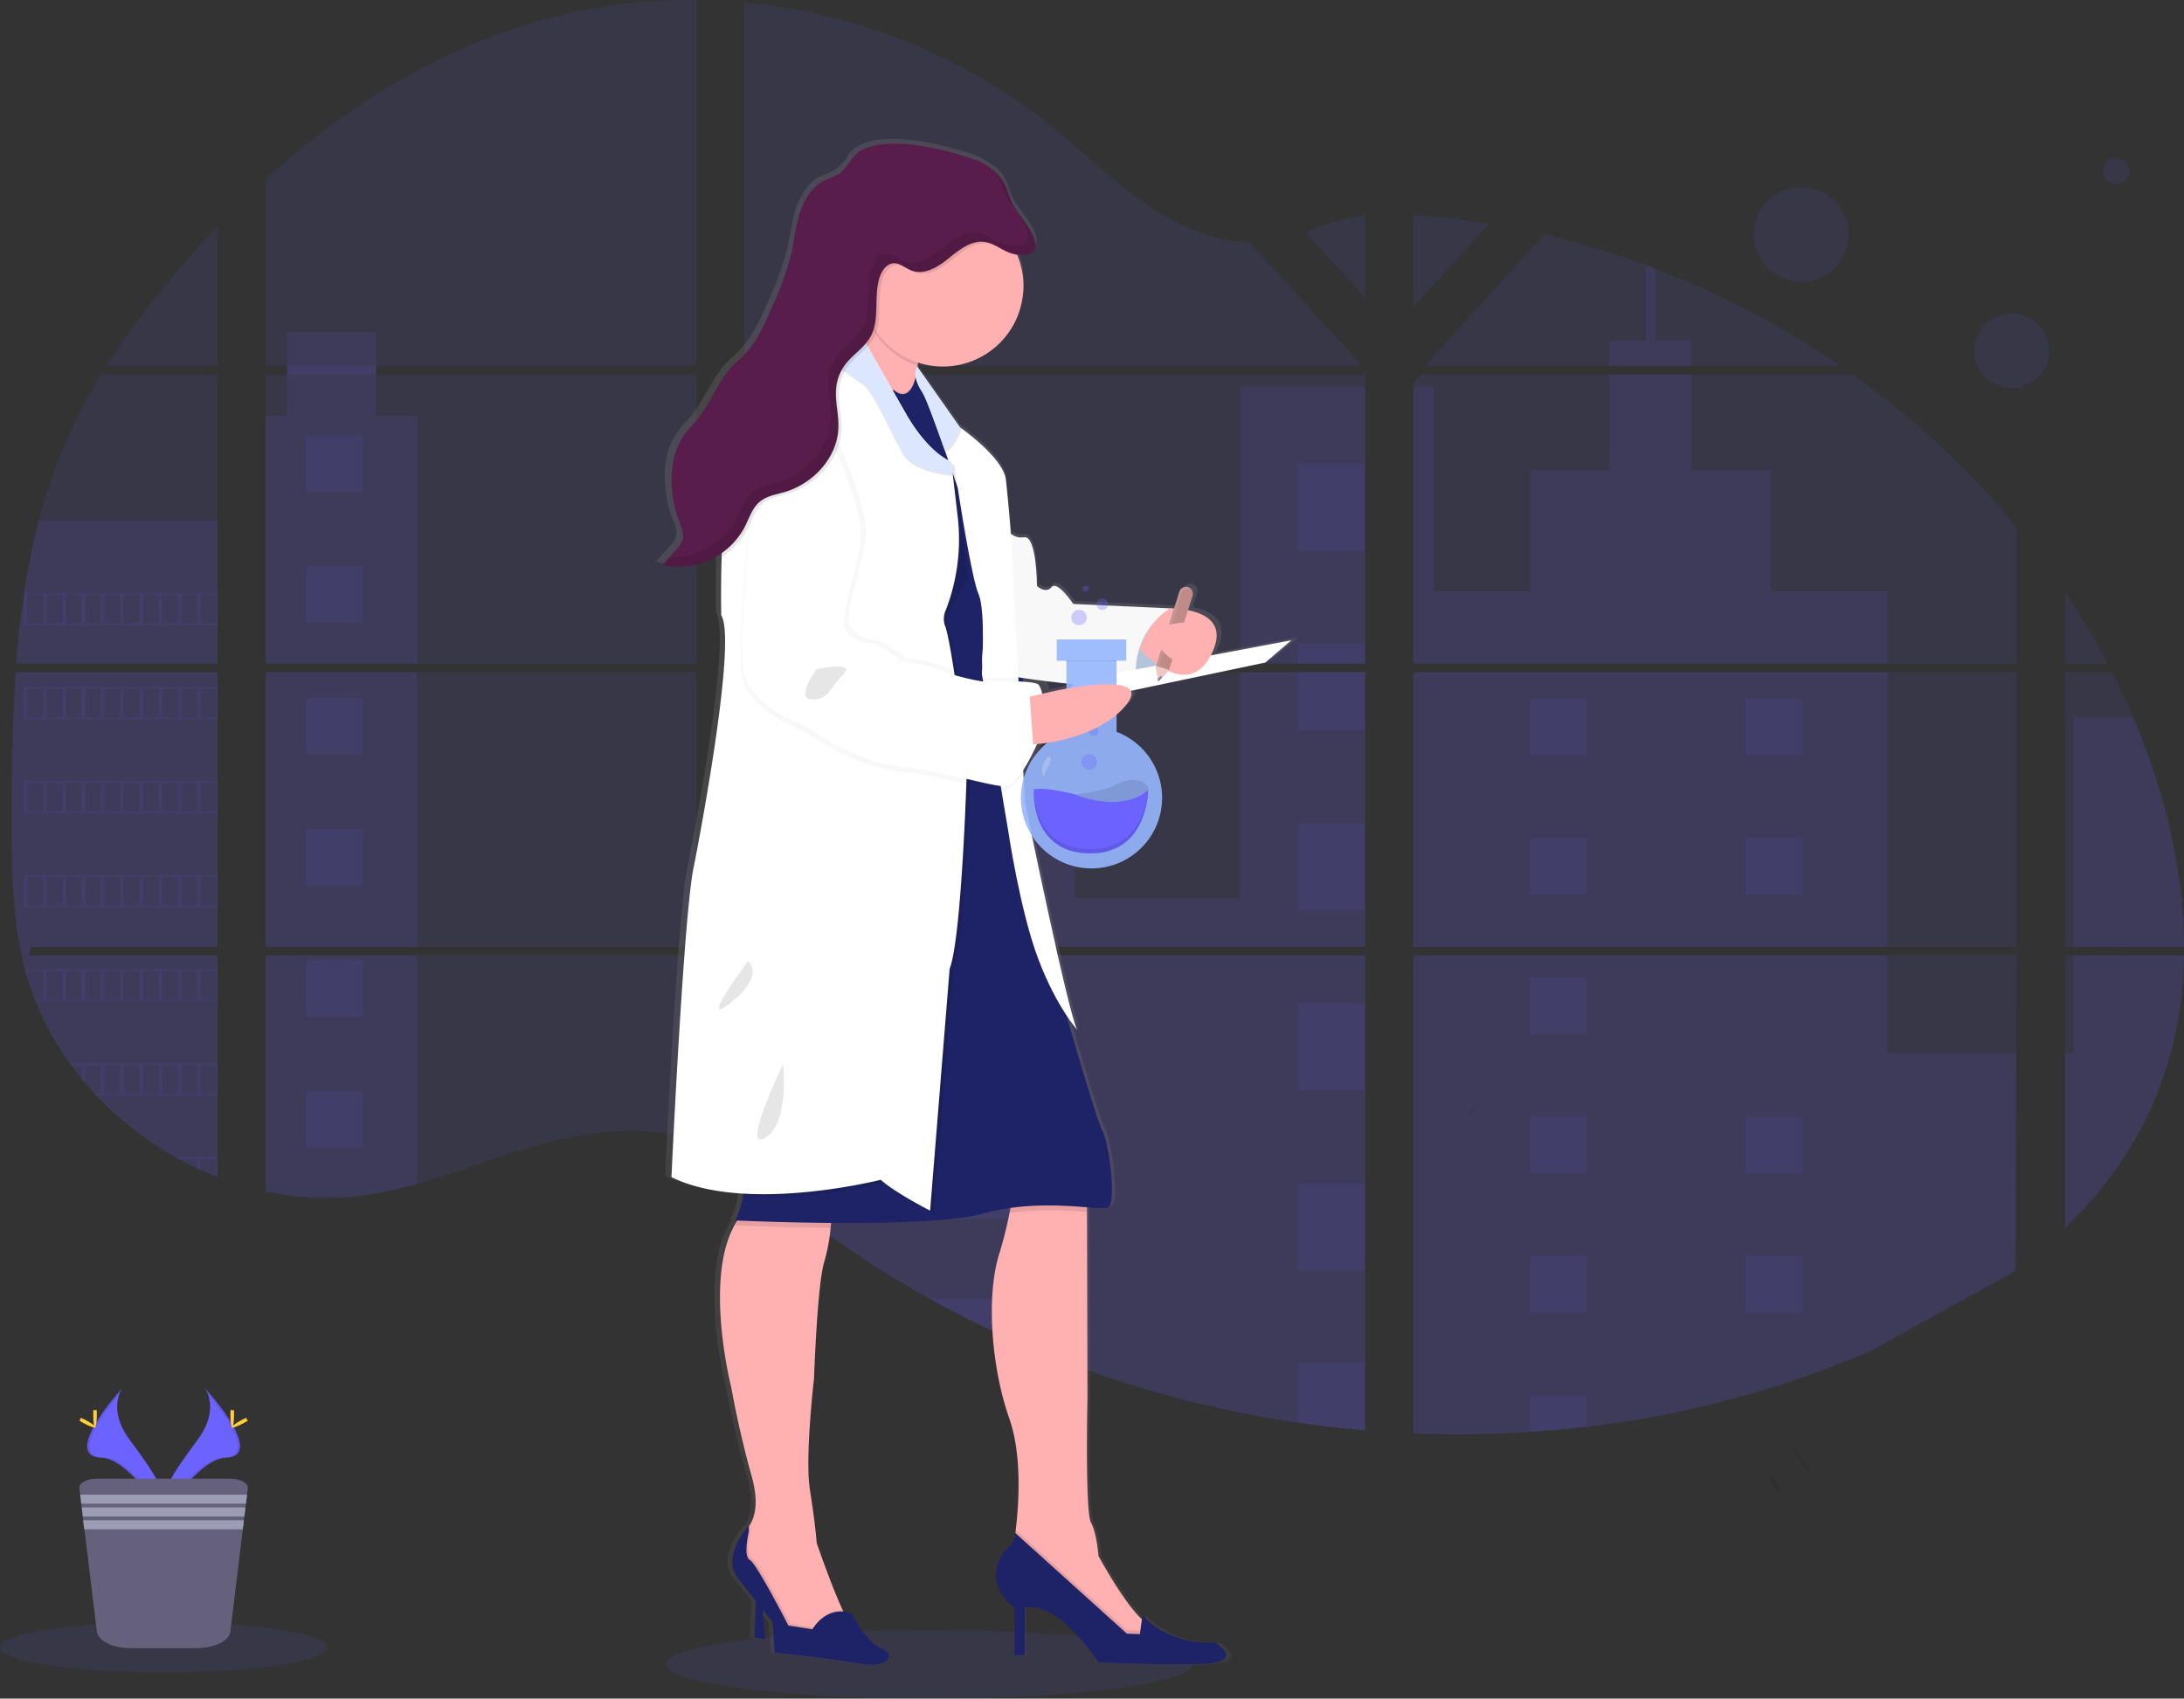 <svg xmlns="http://www.w3.org/2000/svg" xmlns:xlink="http://www.w3.org/1999/xlink" viewBox="0 0 482 374.91"><rect x="0" y="0" width="482" height="374.91" fill="#333333" stroke="none"/><defs><style>.cls-1,.cls-15,.cls-20{fill:#6c63ff;}.cls-1,.cls-12,.cls-2{opacity:0.1;}.cls-1,.cls-12,.cls-19,.cls-2,.cls-20,.cls-21,.cls-8{isolation:isolate;}.cls-3{fill:url(#linear-gradient);}.cls-4{fill:#1d2366;}.cls-5{fill:#ffb0b1;}.cls-6{fill:#c7daf5;}.cls-12,.cls-21,.cls-7{fill:#fff;}.cls-8{opacity:0.03;}.cls-9{fill:#dce7ff;}.cls-10{fill:#591d4b;}.cls-11{fill:#be8b87;}.cls-13{fill:#efc8c4;}.cls-14{fill:#727a9c;}.cls-16{fill:#ffd037;}.cls-17{fill:#65617d;}.cls-18{fill:#9d9cb5;}.cls-19{fill:#96b7fe;opacity:0.9;}.cls-20{opacity:0.3;}.cls-21{opacity:0.2;}</style><linearGradient id="linear-gradient" x1="-61.78" y1="734.25" x2="-61.78" y2="733.25" gradientTransform="matrix(141.76, 0, 0, -336.89, 8973.73, 247544.81)" gradientUnits="userSpaceOnUse"><stop offset="0" stop-color="gray" stop-opacity="0.25"/><stop offset="0.54" stop-color="gray" stop-opacity="0.12"/><stop offset="1" stop-color="gray" stop-opacity="0.1"/></linearGradient></defs><g id="Layer_2" data-name="Layer 2"><g id="Layer_1-2" data-name="Layer 1"><g id="Group_2" data-name="Group 2"><ellipse id="Ellipse_1" data-name="Ellipse 1" class="cls-1" cx="205.08" cy="367.35" rx="58.1" ry="7.57"/><path id="Path_1" data-name="Path 1" class="cls-1" d="M3.47,148.31H48V209H6.71c-.1.63-.21,1.25-.33,1.88H48v48.91l-.21-.08c-1.18-.48-2.35-1-3.5-1.48l-.75-.34c-1.18-.55-2.35-1.14-3.5-1.76-.41-.21-.82-.43-1.22-.66a73.46,73.46,0,0,1-17.5-13.62l-.43-.45c-.71-.77-1.4-1.55-2.08-2.35l-.75-.89c-.8-1-1.57-2-2.32-3-.11-.15-.21-.3-.33-.45a65,65,0,0,1-7.54-13.63l-.17-.45c-.61-1.54-1.16-3.09-1.63-4.68-.2-.66-.4-1.34-.56-2-.07-.2-.12-.4-.17-.6-2.46-9.72-2.75-19.81-2.75-29.86V180c0-4.06,0-8.14.12-12.22,0-1.05,0-2.11.07-3.17q.09-4,.26-8.08c0-.74.06-1.5.1-2.24,0-.43,0-.86.06-1.29C3.27,151.41,3.36,149.85,3.47,148.31Z"/><path id="Path_2" data-name="Path 2" class="cls-1" d="M48,80.77H23.55a185,185,0,0,1,13-17.87Q42,56.21,48,49.92Z"/><path id="Path_3" data-name="Path 3" class="cls-1" d="M48,82.65v63.79H3.6a5.07,5.07,0,0,1,0-.56c0-.48.08-1,.12-1.51s.1-1.18.16-1.77.12-1.28.18-1.93.13-1.28.2-1.92.14-1.27.22-1.9.15-1.27.23-1.9L5,133.37c.1-.74.21-1.48.32-2.22a1.88,1.88,0,0,1,0-.33,152.87,152.87,0,0,1,3.26-16,118.75,118.75,0,0,1,5.5-16.23,122.12,122.12,0,0,1,8.29-16Z"/><path id="Path_4" data-name="Path 4" class="cls-1" d="M58.6,148.31V209h95.06V148.31Zm0,62.55V263c.54.11,1.08.22,1.61.31.73.14,1.45.27,2.19.38a3.41,3.41,0,0,1,.43.06l.87.12c.73.1,1.46.19,2.2.25l1,.1.85.06h0l1.36.08a6,6,0,0,1,.85,0h3.11c.38,0,.75,0,1.13,0h0a6.79,6.79,0,0,0,.78,0,.89.89,0,0,0,.23,0,3.58,3.58,0,0,0,.65,0h.15l1.45-.11L79,264l1-.12a88.29,88.29,0,0,0,12-2.56c8.87-2.48,17.52-5.94,26.41-8.47,11.45-3.27,24.12-4.88,35.19-.9v-41.1ZM153.66,80.77V0a121.8,121.8,0,0,0-30.89,3.62c-24.08,6-45.68,19.16-64.17,35.92V80.77h4.75v1.88H58.58v63.82h95.08V82.65H83V80.77ZM275.78,53.49a39.41,39.41,0,0,1-17.23-5C248.31,42.91,240.11,34.31,231,27.06A126.51,126.51,0,0,0,164.29.56V80.78H300l.34-.36Zm12.36-2.21,13.11,14.39V47.51A52.61,52.61,0,0,0,288.14,51.28Zm13.11,224.6v-65H273.3q-.1-.42-.24-.84c.09.28.16.56.24.84h-109v47c1,.77,2.06,1.57,3.07,2.42h0c1.09.89,2.17,1.8,3.26,2.71l1.09.9,1.57,1.29,3.19,2.53,1.62,1.24a219.1,219.1,0,0,0,27,17.68q3.16,1.75,6.4,3.42c1.43.73,2.87,1.46,4.32,2.17q3.25,1.59,6.57,3.08h0A241.44,241.44,0,0,0,286.47,314q7.36,1.08,14.78,1.71V275.88Zm-137-193.23v63.82h137V82.65Zm0,65.66V209h137V148.31ZM311.88,47.43V67.72l16.74-18.36Q320.29,48,311.88,47.43Zm0,100.88V209H445.09V148.31Zm132.74,132.4.49-69.85H311.88V316.37a237.67,237.67,0,0,0,25.74-.31h.15q6.14-.39,12.23-1.12h.09a225.39,225.39,0,0,0,62.8-16.79m57.9-139.87c-.51-1.18-1-2.35-1.56-3.51-1-2.18-2-4.33-3.11-6.46H455.73V209H482c0-17.18-4.37-34.72-11.21-50.7Zm-15.07,52.57V271a85.8,85.8,0,0,0,18.16-24.49,84.36,84.36,0,0,0,8.1-35.6Zm0-80.22v15.84h9.42a167.1,167.1,0,0,0-9.42-15.83ZM365.4,59.33l-2.08-.78a188.41,188.41,0,0,0-22.5-6.78l-25.6,28.07h0l-.49.54.33.36h91.08A194.59,194.59,0,0,0,365.4,59.33Zm43.44,23.32H313.75l-1.87,1.71v62.1h133.2v-30.1a189.42,189.42,0,0,0-36.25-33.71Z"/><path id="Path_5" data-name="Path 5" class="cls-1" d="M48,114.82v31.62H3.6a5.07,5.07,0,0,1,0-.56c0-.48.08-1,.12-1.51s.1-1.18.16-1.77.12-1.28.18-1.93.13-1.28.2-1.92.14-1.27.22-1.9.15-1.27.23-1.9L5,133.37c.1-.74.21-1.48.32-2.22a1.88,1.88,0,0,1,0-.33,152.87,152.87,0,0,1,3.26-16Z"/><path id="Path_6" data-name="Path 6" class="cls-1" d="M3.47,148.31H48V209H6.71c-.1.63-.21,1.25-.33,1.88H48v48.91l-.21-.08c-1.18-.48-2.35-1-3.5-1.48l-.75-.34c-1.18-.55-2.35-1.14-3.5-1.76-.41-.21-.82-.43-1.22-.66a73.46,73.46,0,0,1-17.5-13.62l-.43-.45c-.71-.77-1.4-1.55-2.08-2.35l-.75-.89c-.8-1-1.57-2-2.32-3-.11-.15-.21-.3-.33-.45a65,65,0,0,1-7.54-13.63l-.17-.45c-.61-1.54-1.16-3.09-1.63-4.68-.2-.66-.4-1.34-.56-2-.07-.2-.12-.4-.17-.6-2.46-9.72-2.75-19.81-2.75-29.86V180c0-4.06,0-8.14.12-12.22,0-1.05,0-2.11.07-3.17q.09-4,.26-8.08c0-.74.06-1.5.1-2.24,0-.43,0-.86.06-1.29C3.27,151.41,3.36,149.85,3.47,148.31Z"/><path id="Path_7" data-name="Path 7" class="cls-1" d="M92.06,91.78v54.66H58.6V91.78h4.77V73.28H83v18.5Z"/><rect id="Rectangle_4" data-name="Rectangle 4" class="cls-1" x="58.6" y="148.31" width="33.46" height="60.67"/><path id="Path_8" data-name="Path 8" class="cls-1" d="M58.6,210.85H92.06V261.3a88.44,88.44,0,0,1-12,2.55L79,264l-1.46.15-1.45.12H76c-.21,0-.43,0-.65,0H75.1c-.27,0-.53,0-.79,0h0c-.38,0-.75,0-1.13,0H70.05l-.85,0c-.45,0-.91,0-1.37-.07h0l-.84-.07-1-.1c-.73-.06-1.45-.15-2.2-.25l-.87-.12a3.32,3.32,0,0,1-.44-.06c-.73-.11-1.45-.23-2.18-.37L58.63,263Z"/><rect id="Rectangle_5" data-name="Rectangle 5" class="cls-1" x="273.66" y="85.33" width="27.6" height="61.11"/><path id="Path_9" data-name="Path 9" class="cls-1" d="M301.26,148.31V209h-137V182.82h72.95v15.43h36.41V148.31Z"/><path id="Path_10" data-name="Path 10" class="cls-1" d="M301.69,275.9h-.44v39.8q-7.41-.63-14.78-1.71a241.91,241.91,0,0,1-64.06-18.68q-8.82-4-17.3-8.68a220,220,0,0,1-27-17.68q-3.24-2.46-6.38-5.06c-1.45-1.2-2.9-2.42-4.36-3.61-1-.82-2-1.63-3.07-2.42v-47h109l-.23-.84c.08.28.16.55.23.84h28v65Z"/><path id="Path_11" data-name="Path 11" class="cls-1" d="M373.22,80.77h-18V75.18h8.05V58.54l2.09.79V75.18h7.83Z"/><path id="Path_12" data-name="Path 12" class="cls-1" d="M416.55,146.44H328.27l0,0,0,0H311.88V85.32h4.63v45.17h21.2V103.77h17.53V82.65h18v21.12h17.51v26.72h25.82Z"/><path id="Path_13" data-name="Path 13" class="cls-1" d="M311.88,148.31V209H416.55V148.31ZM444.94,280.38l.15-48H416.53V210.85H311.88V316.37a237.67,237.67,0,0,0,25.74-.31h.15q6.14-.39,12.23-1.12h.09a225.39,225.39,0,0,0,62.8-16.79"/><path id="Path_14" data-name="Path 14" class="cls-1" d="M457.57,210.85H482a84.43,84.43,0,0,1-8.1,35.59,85.63,85.63,0,0,1-18.15,24.49V232.36h1.84Z"/><path id="Path_15" data-name="Path 15" class="cls-1" d="M482,209H457.57v-50.7h13.22C477.63,174.26,482,191.8,482,209Z"/><rect id="Rectangle_6" data-name="Rectangle 6" class="cls-1" x="286.47" y="102.31" width="14.78" height="19.16"/><rect id="Rectangle_7" data-name="Rectangle 7" class="cls-1" x="286.47" y="142.03" width="14.78" height="4.41"/><rect id="Rectangle_8" data-name="Rectangle 8" class="cls-1" x="286.47" y="148.31" width="14.78" height="12.87"/><rect id="Rectangle_9" data-name="Rectangle 9" class="cls-1" x="286.47" y="181.74" width="14.78" height="19.16"/><rect id="Rectangle_10" data-name="Rectangle 10" class="cls-1" x="286.47" y="221.46" width="14.78" height="19.16"/><path id="Path_16" data-name="Path 16" class="cls-1" d="M301.26,275.87l.43,0h-.43v4.45H286.47V261.19h14.79Z"/><path id="Path_17" data-name="Path 17" class="cls-1" d="M301.26,300.88v14.8q-7.42-.63-14.79-1.71V300.88Z"/><rect id="Rectangle_11" data-name="Rectangle 11" class="cls-1" x="164.3" y="207.57" width="63.35" height="1.41"/><rect id="Rectangle_12" data-name="Rectangle 12" class="cls-1" x="164.3" y="210.86" width="63.35" height="5.39"/><rect id="Rectangle_13" data-name="Rectangle 13" class="cls-1" x="164.3" y="233.93" width="63.35" height="8.67"/><path id="Path_18" data-name="Path 18" class="cls-1" d="M227.64,260.29V269H178.07c-2.15-1.65-4.28-3.33-6.37-5.06-1.46-1.2-2.9-2.42-4.36-3.61Z"/><path id="Path_19" data-name="Path 19" class="cls-1" d="M227.64,286.64v8.67h-5.22q-8.83-4-17.3-8.67Z"/><rect id="Rectangle_14" data-name="Rectangle 14" class="cls-1" x="337.63" y="154.2" width="12.47" height="12.47"/><rect id="Rectangle_15" data-name="Rectangle 15" class="cls-1" x="67.58" y="96.08" width="12.47" height="12.47"/><rect id="Rectangle_16" data-name="Rectangle 16" class="cls-1" x="67.58" y="125.05" width="12.47" height="12.47"/><rect id="Rectangle_17" data-name="Rectangle 17" class="cls-1" x="67.58" y="154.02" width="12.47" height="12.47"/><rect id="Rectangle_18" data-name="Rectangle 18" class="cls-1" x="67.58" y="182.99" width="12.47" height="12.47"/><rect id="Rectangle_19" data-name="Rectangle 19" class="cls-1" x="67.58" y="211.96" width="12.47" height="12.47"/><rect id="Rectangle_20" data-name="Rectangle 20" class="cls-1" x="67.58" y="240.93" width="12.47" height="12.47"/><rect id="Rectangle_21" data-name="Rectangle 21" class="cls-1" x="385.24" y="154.2" width="12.47" height="12.47"/><rect id="Rectangle_22" data-name="Rectangle 22" class="cls-1" x="337.63" y="184.96" width="12.47" height="12.47"/><rect id="Rectangle_23" data-name="Rectangle 23" class="cls-1" x="385.24" y="184.96" width="12.47" height="12.47"/><rect id="Rectangle_24" data-name="Rectangle 24" class="cls-1" x="337.63" y="215.72" width="12.47" height="12.47"/><rect id="Rectangle_26" data-name="Rectangle 26" class="cls-1" x="337.63" y="246.48" width="12.47" height="12.47"/><rect id="Rectangle_27" data-name="Rectangle 27" class="cls-1" x="385.24" y="246.48" width="12.47" height="12.47"/><rect id="Rectangle_28" data-name="Rectangle 28" class="cls-1" x="337.63" y="277.24" width="12.47" height="12.47"/><rect id="Rectangle_29" data-name="Rectangle 29" class="cls-1" x="385.24" y="277.24" width="12.47" height="12.47"/><path id="Path_20" data-name="Path 20" class="cls-1" d="M337.63,316.05v-8H350.1v6.9Z"/><path id="Path_21" data-name="Path 21" class="cls-1" d="M5.29,130.84V138H48v-7.13Zm4.25,6.69H6v-6.24h3.5Zm4.25,0h-3.5v-6.24h3.5Zm4.24,0h-3.5v-6.24H18Zm4.25,0h-3.5v-6.24h3.5Zm4.25,0H23v-6.24h3.5Zm4.25,0h-3.5v-6.24h3.5Zm4.25,0h-3.5v-6.24H35Zm4.24,0H35.76v-6.24h3.5Zm4.25,0H40v-6.24h3.49Zm4.24,0h-3.5v-6.24h3.5Z"/><path id="Path_22" data-name="Path 22" class="cls-1" d="M5.29,151.61v7.14H48v-7.14Zm4.25,6.69H6v-6.24h3.5Zm4.25,0h-3.5v-6.24h3.5Zm4.24,0h-3.5v-6.24H18Zm4.25,0h-3.5v-6.24h3.5Zm4.25,0H23v-6.24h3.5Zm4.25,0h-3.5v-6.24h3.5Zm4.25,0h-3.5v-6.24H35Zm4.24,0H35.76v-6.24h3.5Zm4.25,0H40v-6.24h3.49Zm4.24,0h-3.5v-6.24h3.5Z"/><path id="Path_23" data-name="Path 23" class="cls-1" d="M5.29,172.38v7.13H48v-7.13Zm4.25,6.68H6v-6.23h3.5Zm4.25,0h-3.5v-6.23h3.5Zm4.24,0h-3.5v-6.23H18Zm4.25,0h-3.5v-6.23h3.5Zm4.25,0H23v-6.23h3.5Zm4.25,0h-3.5v-6.23h3.5Zm4.25,0h-3.5v-6.23H35Zm4.24,0H35.76v-6.23h3.5Zm4.25,0H40v-6.23h3.49Zm4.24,0h-3.5v-6.23h3.5Z"/><path id="Path_24" data-name="Path 24" class="cls-1" d="M5.29,193.15v7.13H48v-7.13Zm4.25,6.68H6V193.6h3.5Zm4.25,0h-3.5V193.6h3.5Zm4.24,0h-3.5V193.6H18Zm4.25,0h-3.5V193.6h3.5Zm4.25,0H23V193.6h3.5Zm4.25,0h-3.5V193.6h3.5Zm4.25,0h-3.5V193.6H35Zm4.24,0H35.76V193.6h3.5Zm4.25,0H40V193.6h3.49Zm4.24,0h-3.5V193.6h3.5Z"/><path id="Path_25" data-name="Path 25" class="cls-1" d="M5.47,213.91c.17.68.36,1.35.57,2v-1.55h3.5v6.24H7.68c.06.14.11.3.17.44H48v-7.13Zm8.32,6.69h-3.5v-6.24h3.5Zm4.24,0h-3.5v-6.24H18Zm4.25,0h-3.5v-6.24h3.5Zm4.25,0H23v-6.24h3.5Zm4.25,0h-3.5v-6.24h3.5Zm4.25,0h-3.5v-6.24H35Zm4.24,0H35.76v-6.24h3.5Zm4.25,0H40v-6.24h3.49Zm4.24,0h-3.5v-6.24h3.5Z"/><path id="Path_26" data-name="Path 26" class="cls-1" d="M15.38,234.69l.33.44H18v3l.75.9v-3.87h3.5v6.24H20.86c.14.14.27.3.43.44H48v-7.15Zm11.13,6.68H23v-6.24h3.5Zm4.25,0h-3.5v-6.24h3.5Zm4.25,0h-3.5v-6.24H35Zm4.25,0h-3.5v-6.24h3.5Zm4.24,0H40v-6.24h3.5Zm4.25,0h-3.5v-6.24h3.5Z"/><path id="Path_27" data-name="Path 27" class="cls-1" d="M38.79,255.45c.4.23.81.45,1.22.66v-.21H43.5v2l.74.35V255.9h3.5v3.79l.21.08v-4.32Z"/><path id="Path_28" data-name="Path 28" class="cls-1" d="M273.06,210c.09.28.16.56.24.84h0c-.07-.3-.15-.58-.24-.86ZM63.35,80.77v1.88H83V80.77ZM273.06,210c.08.28.16.56.23.84h0a7.74,7.74,0,0,0-.23-.86Zm0,0c.09.28.16.56.24.84h0c-.07-.3-.15-.58-.24-.86Z"/><circle id="Ellipse_2" data-name="Ellipse 2" class="cls-1" cx="397.5" cy="51.77" r="10.47"/><circle id="Ellipse_3" data-name="Ellipse 3" class="cls-1" cx="443.97" cy="77.42" r="8.23"/><circle id="Ellipse_4" data-name="Ellipse 4" class="cls-1" cx="467" cy="37.74" r="2.9"/><path id="Path_43" data-name="Path 43" class="cls-2" d="M326.05,243.86a5.56,5.56,0,0,1-2.27,2.59"/><path id="Path_44" data-name="Path 44" class="cls-2" d="M395.59,319.36a16.17,16.17,0,0,0,4.36,5.77"/><path id="Path_45" data-name="Path 45" class="cls-2" d="M390.63,324.82a9,9,0,0,0,.6,2.61,3,3,0,0,0,1.9,1.76"/><path id="Path_65" data-name="Path 65" class="cls-3" d="M146.76,259.5c4.66,2.27,10.39,3.32,16.22,3.66,0,.23-.07.45-.11.67a20,20,0,0,1-1.69,5.28h.35c-7.89,11.88-1.33,37-1.33,37s1.71,9.37,4.64,19.69c1.63,5.72.74,8.93-.37,10.65v0l-.21.35v-.17c-6.73,7.92-2.2,11.95-2.2,11.95l3.74,4.69-.32,8.16,2.44.48-.57-6.71,2.29,2.87.48,6.72s11.24,1.09,18.7,2.42,8.56-2.28,5.25-3.36-6.6-7.68-6.6-7.68a7.94,7.94,0,0,0-1.93-.43c-.06-.12-.13-.25-.19-.39-2.47-5.2-5.82-14.78-5.82-14.78v-.08c-.36-4-.92-7.91-1.54-11.85-1.13-7.07.93-24.45.93-24.45s.74-21.14,2.32-25.94a39,39,0,0,0,1.43-7.49c.05-.37.08-.73.11-1.08,12.71.1,27.6-.24,34.4-2.12a47.9,47.9,0,0,1,5.95-1.22c-.06.35-.13.72-.2,1.11a84.64,84.64,0,0,1-2.33,9.12c-2.94,9.36-1.72,25.1,2.32,36.38,2.94,8.23,2.11,19.37,1.45,24.77,0,.22-.06.44-.08.64l-.08-.07a4.52,4.52,0,0,1-1.48,3.29,7.56,7.56,0,0,0-2.7,7,9.5,9.5,0,0,0,4.12,6.25v10.57h2.32V355c7.58-1.8,16.62,12,16.62,12s13,.6,23.1.36,3.3-4.68,3.3-4.68C258.1,363,253,356.55,253,356.55l-.14.93-.09-.08c-4.26-4-9.68-13.95-9.68-13.95s-.37-5-1.71-7.44-.82-27.64-.82-27.64l-.11-41.11v-1.09c2.42.19,4.15.32,4.76.05,1.94-.84.36-13.93-1.34-17.17-1.07-2-5.14-15.55-8-25.44a27.39,27.39,0,0,0,2.53,3.34c-1.84-2.42-11.85-50.55-11.85-50.55l-.34-6.29a34.22,34.22,0,0,0,3.87-6.58c3.95-.44,13.8-2.17,19.18-8.5,1.25-1.45,1.52-2.51,1.12-3.23l30.29-6.25,5.87-4.93L268.32,144c3.58-6.7-.81-9.14-5.1-10l1-3.18a1.52,1.52,0,0,0-.22-1.34h0l0,0-.07-.09-.12-.12-.08-.07a.91.91,0,0,0-.16-.11l-.08-.05a2.18,2.18,0,0,0-.27-.11,1.56,1.56,0,0,0-2,1l-1.2,3.7-.51,0h0l-22.27-1s-3.54-5.28-4.89-3.73-3.3-.23-3.3-.23,0-11.29-2.93-10.81a3.68,3.68,0,0,1-3-.82l-.07-1.22s-.48-5.77-1-10.69c-.44-4.5-8.71-10.49-10.16-11.5l-9.42-13.15,0,.07-.32-.44h0l0-.27c.05-.23.08-.45.13-.68a18.65,18.65,0,0,0,5.56.85,18,18,0,0,0,18.15-17.83h0a17.62,17.62,0,0,0-1.3-6.65c0-.09-.08-.17-.11-.26a5.12,5.12,0,0,0,3-.3,2.05,2.05,0,0,0,.59-.38c2.52-2.39-3.35-8.33-4.4-10.46-.88-1.75-1.32-3.71-2.36-5.37a9.8,9.8,0,0,0-2-2.25c.05.09.12.18.18.27a.74.74,0,0,0,.06.11,15.17,15.17,0,0,0-5.33-2.95c-7.19-2.42-22.39-6-26.92,0a14,14,0,0,1-2.89,3.39,22.13,22.13,0,0,1-3.11,1.38c-2.9,1.33-4.74,4.24-5.74,7.26s-1.27,6.16-2,9.2a67.33,67.33,0,0,1-4.15,11.35c-1.91,4.36-3.93,8.89-7.6,12-5,4.22-6.15,10.17-10.77,14.79-5.52,5.49-5.33,14.52-2.5,21.73a5.88,5.88,0,0,1,.65,2.93,5.63,5.63,0,0,1-1.62,2.72l-3,3.34A16.84,16.84,0,0,0,156,122.53a20.49,20.49,0,0,0,2.08-1.21l0,.83c-.23,7.26-.09,12.95-.09,12.95,3.79,6.12-6.11,55.36-6.11,55.36C149.56,199.93,146.76,259.5,146.76,259.5Zm80.39-110.41c-.39,0-.79,0-1.2-.06v-.12Zm10.35,1.21-.9.89c-1.89.31-3.2.59-3.2.59l-1.87.43a5.26,5.26,0,0,0-.94-2.47,1.5,1.5,0,0,0-.54-.26C232.49,149.78,235,150.05,237.5,150.3Z"/><path id="Path_66" data-name="Path 66" class="cls-4" d="M168.17,353.39l.72,8.5-2.39-.48.36-9.21Z"/><path id="Path_67" data-name="Path 67" class="cls-5" d="M222.74,313.06c2.9,8.22,2.07,19.29,1.42,24.68-.24,2-.48,3.2-.48,3.2s4.3,9.82,4.66,10.17S241,359,241,359l8.62,5s8.73-3.83,4.54-5.14a6.26,6.26,0,0,1-2.25-1.55c-4.18-4-9.48-13.9-9.48-13.9s-.36-5-1.67-7.41S240,308.5,240,308.5l-.1-41V262.2l-16.4.12a37.83,37.83,0,0,1-.71,5.4,83.14,83.14,0,0,1-2.28,9.08C217.6,286.13,218.79,301.81,222.74,313.06Z"/><path id="Path_68" data-name="Path 68" class="cls-2" d="M223.7,340.94s4.31,9.81,4.67,10.16,12.68,7.9,12.68,7.9l8.62,5s8.74-3.83,4.55-5.15a6.27,6.27,0,0,1-2.26-1.54l-.37,2.62-2.88-.12-24.55-22.12C223.92,339.72,223.7,340.94,223.7,340.94Z"/><path id="Path_69" data-name="Path 69" class="cls-4" d="M224,338.3l24.69,22.27,2.87.12.6-4.19s5,6.46,16.16,6.1c0,0,6.7,4.43-3.24,4.67s-22.61-.36-22.61-.36-8.86-13.76-16.28-12v10.42h-2.27V354.82a9.46,9.46,0,0,1-4-6.23,7.64,7.64,0,0,1,2.65-7A4.54,4.54,0,0,0,224,338.3Z"/><path id="Path_70" data-name="Path 70" class="cls-5" d="M165.9,325.86c1.58,5.69.72,8.9-.37,10.62v0a19.74,19.74,0,0,0-2.87,7l-.1.54,11.25,16.4,6.08,2.4s9.82-3.35,8-4.31c-.45-.24-1.15-1.47-1.94-3.2-2.42-5.18-5.71-14.75-5.71-14.75v-.08c-.34-3.95-.9-7.89-1.51-11.81-1.1-7.05.92-24.37.92-24.37s.72-21.06,2.28-25.85a40.2,40.2,0,0,0,1.39-7.46c.33-3,.4-5.47.4-5.47s-6.46-9-18.31.72A13.2,13.2,0,0,0,163,269c-8.18,11.64-1.6,37.27-1.6,37.27S163,315.57,165.9,325.86Z"/><path id="Path_71" data-name="Path 71" class="cls-2" d="M162.55,344.05l11.24,16.4,6.1,2.4s9.81-3.35,8-4.31c-.45-.24-1.15-1.47-1.94-3.2-4.16,0-6.29,3.92-6.29,3.92l-5.27-.84s-6.94-13.64-8.5-14.47-.24-6.23-.24-6.23v-1.38l-.13.16v0a19.69,19.69,0,0,0-2.86,7Z"/><path id="Path_72" data-name="Path 72" class="cls-4" d="M179.3,359.61s3-5.5,8.71-3.47c0,0,3.24,6.58,6.47,7.65s2.16,4.68-5.15,3.36S171,364.78,171,364.78l-.48-6.7-7.42-9.46s-4.43-4,2.15-11.9v1.37s-1.31,5.38.24,6.23,8.5,14.47,8.5,14.47Z"/><path id="Path_73" data-name="Path 73" class="cls-2" d="M223.46,262.31a37.65,37.65,0,0,1-.71,5.4,76.57,76.57,0,0,1,17.12-.18v-5.32Z"/><path id="Path_74" data-name="Path 74" class="cls-2" d="M162.31,270.45s9.6.48,21,.56c.33-3,.4-5.47.4-5.47s-6.46-9-18.31.72a13.2,13.2,0,0,0-2.48,2.69A14,14,0,0,1,162.31,270.45Z"/><path id="Path_75" data-name="Path 75" class="cls-4" d="M162.31,269.37s42,2,54.81-1.55,25.49-.48,27.4-1.32.36-13.88-1.31-17.11-10.89-35.9-10.89-35.9l-8.86-46.2-9.33-2.58-.66-.18L197.2,160l-11.92-3.29s-23.67,92.52-21.66,99.34a17.45,17.45,0,0,1,.35,8A20.07,20.07,0,0,1,162.31,269.37Z"/><path id="Path_76" data-name="Path 76" class="cls-6" d="M254.34,135.7s8.37,9,2,14-10.53.48-10.53.48Z"/><path id="Path_77" data-name="Path 77" class="cls-2" d="M254.34,135.7s8.37,9,2,14-10.53.48-10.53.48Z"/><path id="Path_78" data-name="Path 78" class="cls-5" d="M186.54,76.58s1,.93,2.46,2.31c2.11,2,5.23,4.84,8,7.26,3.84,3.34,7,5.81,5.87,3.7s-.92-5.73-.35-9.15c0-.22.07-.45.12-.68a61.1,61.1,0,0,1,1.85-7.4s-6.2-8-9.63-11.17c-1.28-1.18-2.17-1.69-2.22-.86a29.31,29.31,0,0,1-1.93,6.22l-.1.25c-.7,1.78-1.49,3.64-2.18,5.24C187.37,74.75,186.54,76.58,186.54,76.58Z"/><path id="Path_79" data-name="Path 79" class="cls-2" d="M190.6,67.08a17.8,17.8,0,0,0,11.92,13.64,60.24,60.24,0,0,1,2-8.08s-11.67-15.08-11.85-12A29.32,29.32,0,0,1,190.6,67.08Z"/><path id="Path_80" data-name="Path 80" class="cls-2" d="M203.68,84.74l-1.51-2.12s-1,6.1-4.68,3.41-3.87,20.25-3.87,20.25l3.95,59.06,28.56-1.7-.81-28.56-3.23-14.36-8-20.92-4.76-6.91Z"/><path id="Path_81" data-name="Path 81" class="cls-4" d="M193.63,106.64,197.2,160l.38,5.66,15.92-1,.63,0,12-.71-.81-28.56-3.24-14.36-8-20.92-4.76-6.9-5.66-8.18-1.51-2.12s-1,6.1-4.68,3.39l-.07-.06h0C193.81,84,193.63,106.64,193.63,106.64Z"/><path id="Path_82" data-name="Path 82" class="cls-7" d="M221.67,116.07s1.45,3,4.31,2.51,2.87,10.77,2.87,10.77,1.93,1.79,3.23.24,4.79,3.71,4.79,3.71l21.78,1s-9.68,4.43-7.78,17.83c0,0-32.92-2-34-5.15S221.67,116.07,221.67,116.07Z"/><path id="Path_83" data-name="Path 83" class="cls-8" d="M221.67,116.07s1.45,3,4.31,2.51,2.87,10.77,2.87,10.77,1.93,1.79,3.23.24,4.79,3.71,4.79,3.71l21.78,1s-9.68,4.43-7.78,17.83c0,0-32.92-2-34-5.15S221.67,116.07,221.67,116.07Z"/><path id="Path_84" data-name="Path 84" class="cls-7" d="M285,141.32l-5.75,4.91L232,156.16l5.87-6Z"/><path id="Path_85" data-name="Path 85" class="cls-7" d="M203.59,86.63c.78,1.17,3,7.33,4.91,12.7,1.56,4.46,2.87,8.36,2.87,8.36s3,19.85,4.6,23.46.72,17.6.72,17.6l5.81,34.58s2.63,17.84,6.7,28.49c4,10.49,8.47,15.4,8.61,15.55C236,225,226.19,177,226.19,177L223,116.56s-.48-5.75-1-10.65-10.16-11.62-10.16-11.62L202.47,81C201.53,82.28,202.16,84.47,203.59,86.63Z"/><path id="Path_87" data-name="Path 87" class="cls-2" d="M163.62,256.09a17.44,17.44,0,0,1,.35,8c15,1.07,31.13-3,31.13-3,3,2.75,10.89,6.82,10.89,6.82l4.31-53.38c2.75-7.18,3.82-44.88,3.82-44.88s-.24-2-.63-4.93a.55.55,0,0,0,0-.22c-1.08-8.25-3.2-23.75-4.25-25.84-1.45-2.87,4.42-10.53,4.42-10.53L211,105.41l-.33-2.74c-5.62-2.52-9.93-10.54-9.93-10.54l-3.3-5.81h0c-3.6-2.31-3.79,20.33-3.79,20.33l3.58,53.4-11.92-3.28S161.61,249.27,163.62,256.09Z"/><path id="Path_88" data-name="Path 88" class="cls-7" d="M148.19,259.8c16.39,8.14,46.19.6,46.19.6,3,2.75,10.89,6.82,10.89,6.82l4.31-53.38c2.75-7.18,3.83-44.88,3.83-44.88s-3.47-28.12-4.91-31a4.71,4.71,0,0,1,.28-3.42,43.37,43.37,0,0,0,2.63-20.08l-1.14-9.79-.33-2.74C204.32,99.43,200,91.41,200,91.41l-3-5.25-5.52-9.68-2.61-4.58-.44.4-3.39,3.07s-1.45,1.19-3.59,3c-4.7,4-12.81,10.92-17,15.18-3.68,3.76-4.85,18.35-5.18,29.34-.23,7.24-.09,12.91-.09,12.91,3.71,6.1-6,55.19-6,55.19C150.93,200.44,148.19,259.8,148.19,259.8Z"/><path id="Path_89" data-name="Path 89" class="cls-8" d="M179.66,91.28s11.25,21.42,9.93,29.56-5,17.35-3.23,19.51a6.57,6.57,0,0,0,5.26,2.64c1.8.13,6.59,3.48,6.59,3.83s4.43.36,8.38,2a52.61,52.61,0,0,0,9.81,2.63s11.37-.36,12.44.72,2.16,7.54-.12,12.68-4.78,9-6.7,9.68-14-3.34-23.81-4.3-20.47-8.74-20.47-8.74S166,157.34,164,150.28s2.51-45.84,2.51-45.84S170,86.39,179.66,91.28Z"/><path id="Path_90" data-name="Path 90" class="cls-8" d="M181.09,89.5s11.25,21.42,9.94,29.56-5,17.35-3.23,19.5a6.61,6.61,0,0,0,5.28,2.64c1.8.12,6.58,3.47,6.58,3.83s4.42.35,8.37,2a52.17,52.17,0,0,0,9.82,2.64s11.37-.37,12.45.71,2.15,7.54-.13,12.69-4.78,9-6.7,9.68-14-3.35-23.81-4.31-20.47-8.73-20.47-8.73-11.73-4.19-13.76-11.25,2.51-45.84,2.51-45.84S171.4,84.59,181.09,89.5Z"/><path id="Path_91" data-name="Path 91" class="cls-7" d="M180,90.22s11.25,21.42,9.93,29.56-5,17.35-3.23,19.51a6.62,6.62,0,0,0,5.26,2.63c1.8.12,6.59,3.47,6.59,3.83s4.43.36,8.38,2a51.87,51.87,0,0,0,9.81,2.64s11.37-.36,12.44.71,2.16,7.54-.11,12.69-4.79,9-6.7,9.68-14-3.35-23.82-4.31-20.47-8.71-20.47-8.71-11.72-4.19-13.76-11.25,2.52-45.85,2.52-45.85S170.33,85.31,180,90.22Z"/><path id="Path_92" data-name="Path 92" class="cls-2" d="M180.25,147.66s9-1.8,5.87,1.2-3.11,5.63-6.94,5.51S180.25,147.66,180.25,147.66Z"/><path id="Path_93" data-name="Path 93" class="cls-2" d="M165.06,212.17s4.07,2.75-3.71,9.1S165.06,212.17,165.06,212.17Z"/><path id="Path_94" data-name="Path 94" class="cls-2" d="M172.84,234.79c0,.36,1.45,13.16-4,16.39S172.84,234.79,172.84,234.79Z"/><path id="Path_95" data-name="Path 95" class="cls-5" d="M258.29,134.25c4.36.14,13.72,1.45,8.85,10.54-4.3,8-11.52,2.66-15.56-1.41A15.32,15.32,0,0,1,258.29,134.25Z"/><path id="Path_97" data-name="Path 97" class="cls-5" d="M251.5,143.31l-.18-.18Z"/><path id="Path_98" data-name="Path 98" class="cls-2" d="M181.46,78.74c4.6,3.15,8.47,5.81,9.2,6.36,2.07,1.53,6,10.5,8.53,15.08,2,3.69,8.59,4.64,11.07,4.87l-.33-2.75C204.32,99.79,200,91.77,200,91.77l-11.14-19.5-3.82,3.47S183.61,76.92,181.46,78.74Z"/><path id="Path_99" data-name="Path 99" class="cls-9" d="M181.46,78.39c4.6,3.14,8.47,5.81,9.2,6.35,2.07,1.53,6,10.5,8.53,15.08,2,3.69,8.59,4.64,11.07,4.87l-.33-2.74C204.31,99.43,200,91.41,200,91.41l-11.14-19.5L185,75.38S183.61,76.56,181.46,78.39Z"/><path id="Path_100" data-name="Path 100" class="cls-5" d="M190.31,63.11a17.78,17.78,0,1,0,17.78-17.77h0A17.71,17.71,0,0,0,190.31,63Z"/><path id="Path_101" data-name="Path 101" class="cls-2" d="M159.28,122.91a15.72,15.72,0,0,0,5.72-6.17c1-2,1.67-4.26,3.39-5.66,1.53-1.26,3.61-1.56,5.51-2.13,6.3-1.86,11.59-7.62,11.8-14.19.09-3.09-.88-6.18-.44-9.24a10.23,10.23,0,0,1,2-4.77A16,16,0,0,1,189,78.89c.84-.79,1.71-1.56,2.48-2.42a9.25,9.25,0,0,0,1.27-1.71,9,9,0,0,0,.69-1.59c1.17-3.67.1-8,1.42-11.73l.07-.2c.49-1.32,1.51-2.63,2.9-2.74s2.62,1.06,4,1.59c2.8,1.09,5.84-.76,8.18-2.66s5-4.06,8-3.64c2,.29,3.53,1.63,5.32,2.32a8.34,8.34,0,0,0,1.27.37,17.77,17.77,0,0,0-33.88,10.33l-.1.25c-.7,1.78-1.48,3.64-2.18,5.24L185,75.37s-1.46,1.18-3.6,3c-4.7,4-12.8,10.92-17,15.18C160.78,97.32,159.62,111.92,159.28,122.91Z"/><path id="Path_102" data-name="Path 102" class="cls-10" d="M223.52,45.19c-.85-1.75-1.28-3.7-2.3-5.35A12.54,12.54,0,0,0,214.39,35c-7-2.42-21.93-6-26.37,0a13.55,13.55,0,0,1-2.81,3.36,20.31,20.31,0,0,1-3.05,1.37c-2.84,1.33-4.65,4.23-5.62,7.21s-1.25,6.14-1.93,9.2a68.85,68.85,0,0,1-4.08,11.32c-1.86,4.35-3.84,8.86-7.44,11.94-4.91,4.2-6,10.13-10.55,14.73-5.4,5.48-5.22,14.5-2.42,21.66a6,6,0,0,1,.64,2.9,5.66,5.66,0,0,1-1.6,2.7l-2.94,3.33a16.56,16.56,0,0,0,18.11-8.36c1-2,1.67-4.25,3.39-5.66,1.54-1.26,3.61-1.56,5.52-2.13,6.29-1.86,11.58-7.62,11.78-14.19.1-3.09-.87-6.18-.43-9.23a10.27,10.27,0,0,1,2-4.77c1.65-2.15,4.14-3.62,5.48-6,2.28-4,.55-9.2,2.19-13.53.48-1.31,1.51-2.63,2.9-2.74s2.62,1.07,4,1.6c2.81,1.09,5.85-.77,8.18-2.67s5-4.06,8-3.63c2,.28,3.53,1.62,5.32,2.32,1.35.52,4.07,1,5.25-.16C230.31,53.23,224.54,47.31,223.52,45.19Z"/><path id="Path_103" data-name="Path 103" class="cls-2" d="M162.62,114.35c1-2,1.67-4.26,3.39-5.67,1.53-1.25,3.61-1.55,5.51-2.12,6.3-1.86,11.59-7.62,11.79-14.19.1-3.09-.87-6.19-.43-9.24a10.11,10.11,0,0,1,2-4.77c1.65-2.15,4.14-3.62,5.48-6,2.27-4,.54-9.2,2.18-13.52.48-1.32,1.52-2.64,2.9-2.74s2.62,1.06,4,1.59c2.81,1.09,5.84-.76,8.19-2.66s5-4.06,8-3.64c2,.28,3.53,1.62,5.32,2.32,1.35.52,4.07,1,5.25-.15,2.47-2.38-3.28-8.3-4.31-10.42-.86-1.76-1.29-3.7-2.31-5.36l-.18-.26a9.17,9.17,0,0,1,2,2.24c1,1.65,1.46,3.6,2.3,5.35,1,2.12,6.78,8,4.32,10.42-1.18,1.14-3.88.67-5.25.15-1.81-.7-3.38-2-5.32-2.32-3-.42-5.63,1.75-8,3.65s-5.38,3.75-8.19,2.65c-1.34-.52-2.52-1.69-4-1.59s-2.42,1.42-2.9,2.74c-1.63,4.3.09,9.52-2.18,13.52-1.34,2.37-3.83,3.83-5.48,6a10.18,10.18,0,0,0-2,4.77c-.44,3,.53,6.14.44,9.23-.2,6.57-5.49,12.33-11.79,14.19-1.91.57-4,.87-5.51,2.13-1.72,1.41-2.39,3.68-3.39,5.66a16.57,16.57,0,0,1-18.12,8.36l1.39-1.57A16.67,16.67,0,0,0,162.62,114.35Z"/><path id="Path_104" data-name="Path 104" class="cls-2" d="M204,87c.78,1.17,3,7.34,4.91,12.69,1.76-.68,3.35-5,3.35-5l-9.36-13.32C201.89,82.64,202.52,84.83,204,87Z"/><path id="Path_105" data-name="Path 105" class="cls-9" d="M203.59,86.63c.78,1.17,3,7.33,4.91,12.7,1.76-.68,3.35-5,3.35-5L202.49,81C201.53,82.28,202.16,84.47,203.59,86.63Z"/><path id="Path_106" data-name="Path 106" class="cls-11" d="M258,147.87l5.2-16.35a1.55,1.55,0,0,0-1-1.94h0a1.53,1.53,0,0,0-1.93,1h0v0L255.12,147l.51,3.42Z"/><path id="Path_107" data-name="Path 107" class="cls-12" d="M262.74,130.06h0a1.53,1.53,0,0,0-1.93,1h0l-5.19,16.35L256,150l-.38.4-.5-3.42,5.19-16.35a1.52,1.52,0,0,1,1.92-1h0a1.55,1.55,0,0,1,.79.59A1.14,1.14,0,0,0,262.74,130.06Z"/><path id="Path_108" data-name="Path 108" class="cls-13" d="M258,147.87l-2.92-.93.43,2.81.09.62.85-.89Z"/><path id="Path_109" data-name="Path 109" class="cls-14" d="M256.49,149.48a.58.58,0,0,0-.19-.16.28.28,0,0,0-.28,0,.86.86,0,0,0-.1.16.51.51,0,0,1-.37.25l.09.62Z"/><path id="Path_110" data-name="Path 110" class="cls-5" d="M263.27,137.31s-10.42-.06-8,4.36a9.39,9.39,0,0,0,6.29,5Z"/><path id="Path_111" data-name="Path 111" class="cls-15" d="M45.23,306.4s3.45,4.52-1.59,11.34-9.2,12.58-7.53,16.82c0,0,7.61-12.66,13.81-12.84S52.05,314,45.23,306.4Z"/><path id="Path_112" data-name="Path 112" class="cls-2" d="M45.23,306.4a5.9,5.9,0,0,1,.71,1.42c6,7.1,9.27,13.74,3.45,13.9-5.41.16-11.91,9.84-13.47,12.29,0,.18.12.37.19.55,0,0,7.61-12.66,13.81-12.84S52.05,314,45.23,306.4Z"/><path id="Path_113" data-name="Path 113" class="cls-16" d="M51.65,312.16c0,1.59-.18,2.88-.4,2.88s-.4-1.29-.4-2.88.22-.84.44-.84S51.65,310.56,51.65,312.16Z"/><path id="Path_114" data-name="Path 114" class="cls-16" d="M53.85,314.06c-1.39.76-2.61,1.22-2.71,1s.93-1,2.33-1.72.85-.21,1,0S55.25,313.3,53.85,314.06Z"/><path id="Path_115" data-name="Path 115" class="cls-15" d="M27,306.4s-3.45,4.52,1.59,11.34,9.2,12.58,7.53,16.82c0,0-7.61-12.66-13.82-12.84S20.17,314,27,306.4Z"/><path id="Path_116" data-name="Path 116" class="cls-2" d="M27,306.4a5.9,5.9,0,0,0-.71,1.42c-6,7.1-9.27,13.74-3.45,13.9,5.41.16,11.91,9.84,13.47,12.29,0,.18-.12.37-.19.55,0,0-7.61-12.66-13.82-12.84S20.17,314,27,306.4Z"/><path id="Path_117" data-name="Path 117" class="cls-16" d="M20.57,312.16c0,1.59.18,2.88.4,2.88s.4-1.29.4-2.88-.23-.84-.44-.84S20.57,310.56,20.57,312.16Z"/><path id="Path_118" data-name="Path 118" class="cls-16" d="M18.36,314.06c1.4.76,2.61,1.22,2.72,1s-.94-1-2.34-1.72-.84-.21-1,0S17,313.3,18.36,314.06Z"/><ellipse id="Ellipse_12" data-name="Ellipse 12" class="cls-1" cx="36.11" cy="363.58" rx="36.11" ry="5.54"/><path id="Path_119" data-name="Path 119" class="cls-17" d="M54.69,328.47l-.17,1.41-.25,2-.1.82-.24,2-.1.83-.24,2-2.76,22.65c-.25,2-3.56,3.6-7.54,3.6H28.93c-4,0-7.26-1.57-7.54-3.6l-2.76-22.65-.25-2-.1-.83-.24-2-.1-.82-.24-2-.18-1.41c-.14-1.14,1.65-2.11,3.91-2.11H50.79C53,326.37,54.83,327.33,54.69,328.47Z"/><path id="Path_120" data-name="Path 120" class="cls-18" d="M54.52,329.89l-.24,2H17.94l-.24-2Z"/><path id="Path_121" data-name="Path 121" class="cls-18" d="M54.18,332.71l-.24,2H18.29l-.25-2Z"/><path id="Path_122" data-name="Path 122" class="cls-18" d="M53.83,335.54l-.24,2h-35l-.25-2Z"/><g id="Group_3" data-name="Group 3"><path id="Path_59" data-name="Path 59" class="cls-19" d="M246.42,161.53v-15.7h2.14v-4.7H233.22v4.7h2.14v15.7a15.58,15.58,0,1,0,11.06,0Z"/><rect id="Rectangle_30" data-name="Rectangle 30" class="cls-2" x="235.36" y="145.78" width="11.06" height="0.21"/><path id="Path_61" data-name="Path 61" class="cls-2" d="M232.17,175.7s9.39-.17,14.08-2.51,7.38-.26,7.12,1.17-1.59,4.19-7,4.52S232.17,175.7,232.17,175.7Z"/><path id="Path_62" data-name="Path 62" class="cls-15" d="M228.15,174.2s-1,13.91,12.15,14.16,13.07-14,13.07-14-4.84,5.28-16.34.93C237,175.28,231.08,173.69,228.15,174.2Z"/><path id="Path_63" data-name="Path 63" class="cls-2" d="M253.32,174.41c-.26,3.2-2,13.23-13,13-10.83-.2-12.06-9.68-12.16-13-.06,1.78,0,13.7,12.16,13.93,13.16.26,13.07-14,13.07-14Z"/><circle id="Ellipse_6" data-name="Ellipse 6" class="cls-20" cx="240.38" cy="168.19" r="1.71"/><circle id="Ellipse_7" data-name="Ellipse 7" class="cls-20" cx="241.36" cy="161.37" r="1.05"/><circle id="Ellipse_8" data-name="Ellipse 8" class="cls-20" cx="239" cy="155.27" r="1.05"/><path id="Path_64" data-name="Path 64" class="cls-21" d="M230,169.51c-.09.72-.07,1.62.57,1.94-.57-.24,1.66-3.46,1.37-4.11C231.2,166,230,168.84,230,169.51Z"/><circle id="Ellipse_9" data-name="Ellipse 9" class="cls-20" cx="238.15" cy="136.29" r="1.71"/><circle id="Ellipse_10" data-name="Ellipse 10" class="cls-20" cx="243.27" cy="133.37" r="1.27"/><circle id="Ellipse_11" data-name="Ellipse 11" class="cls-20" cx="239.61" cy="129.95" r="0.66"/></g><path id="Path_86" data-name="Path 86" class="cls-5" d="M228,164.3s13.76-.6,20.46-8.62S233,152.45,233,152.45l-5.74,1.31Z"/></g></g></g></svg>